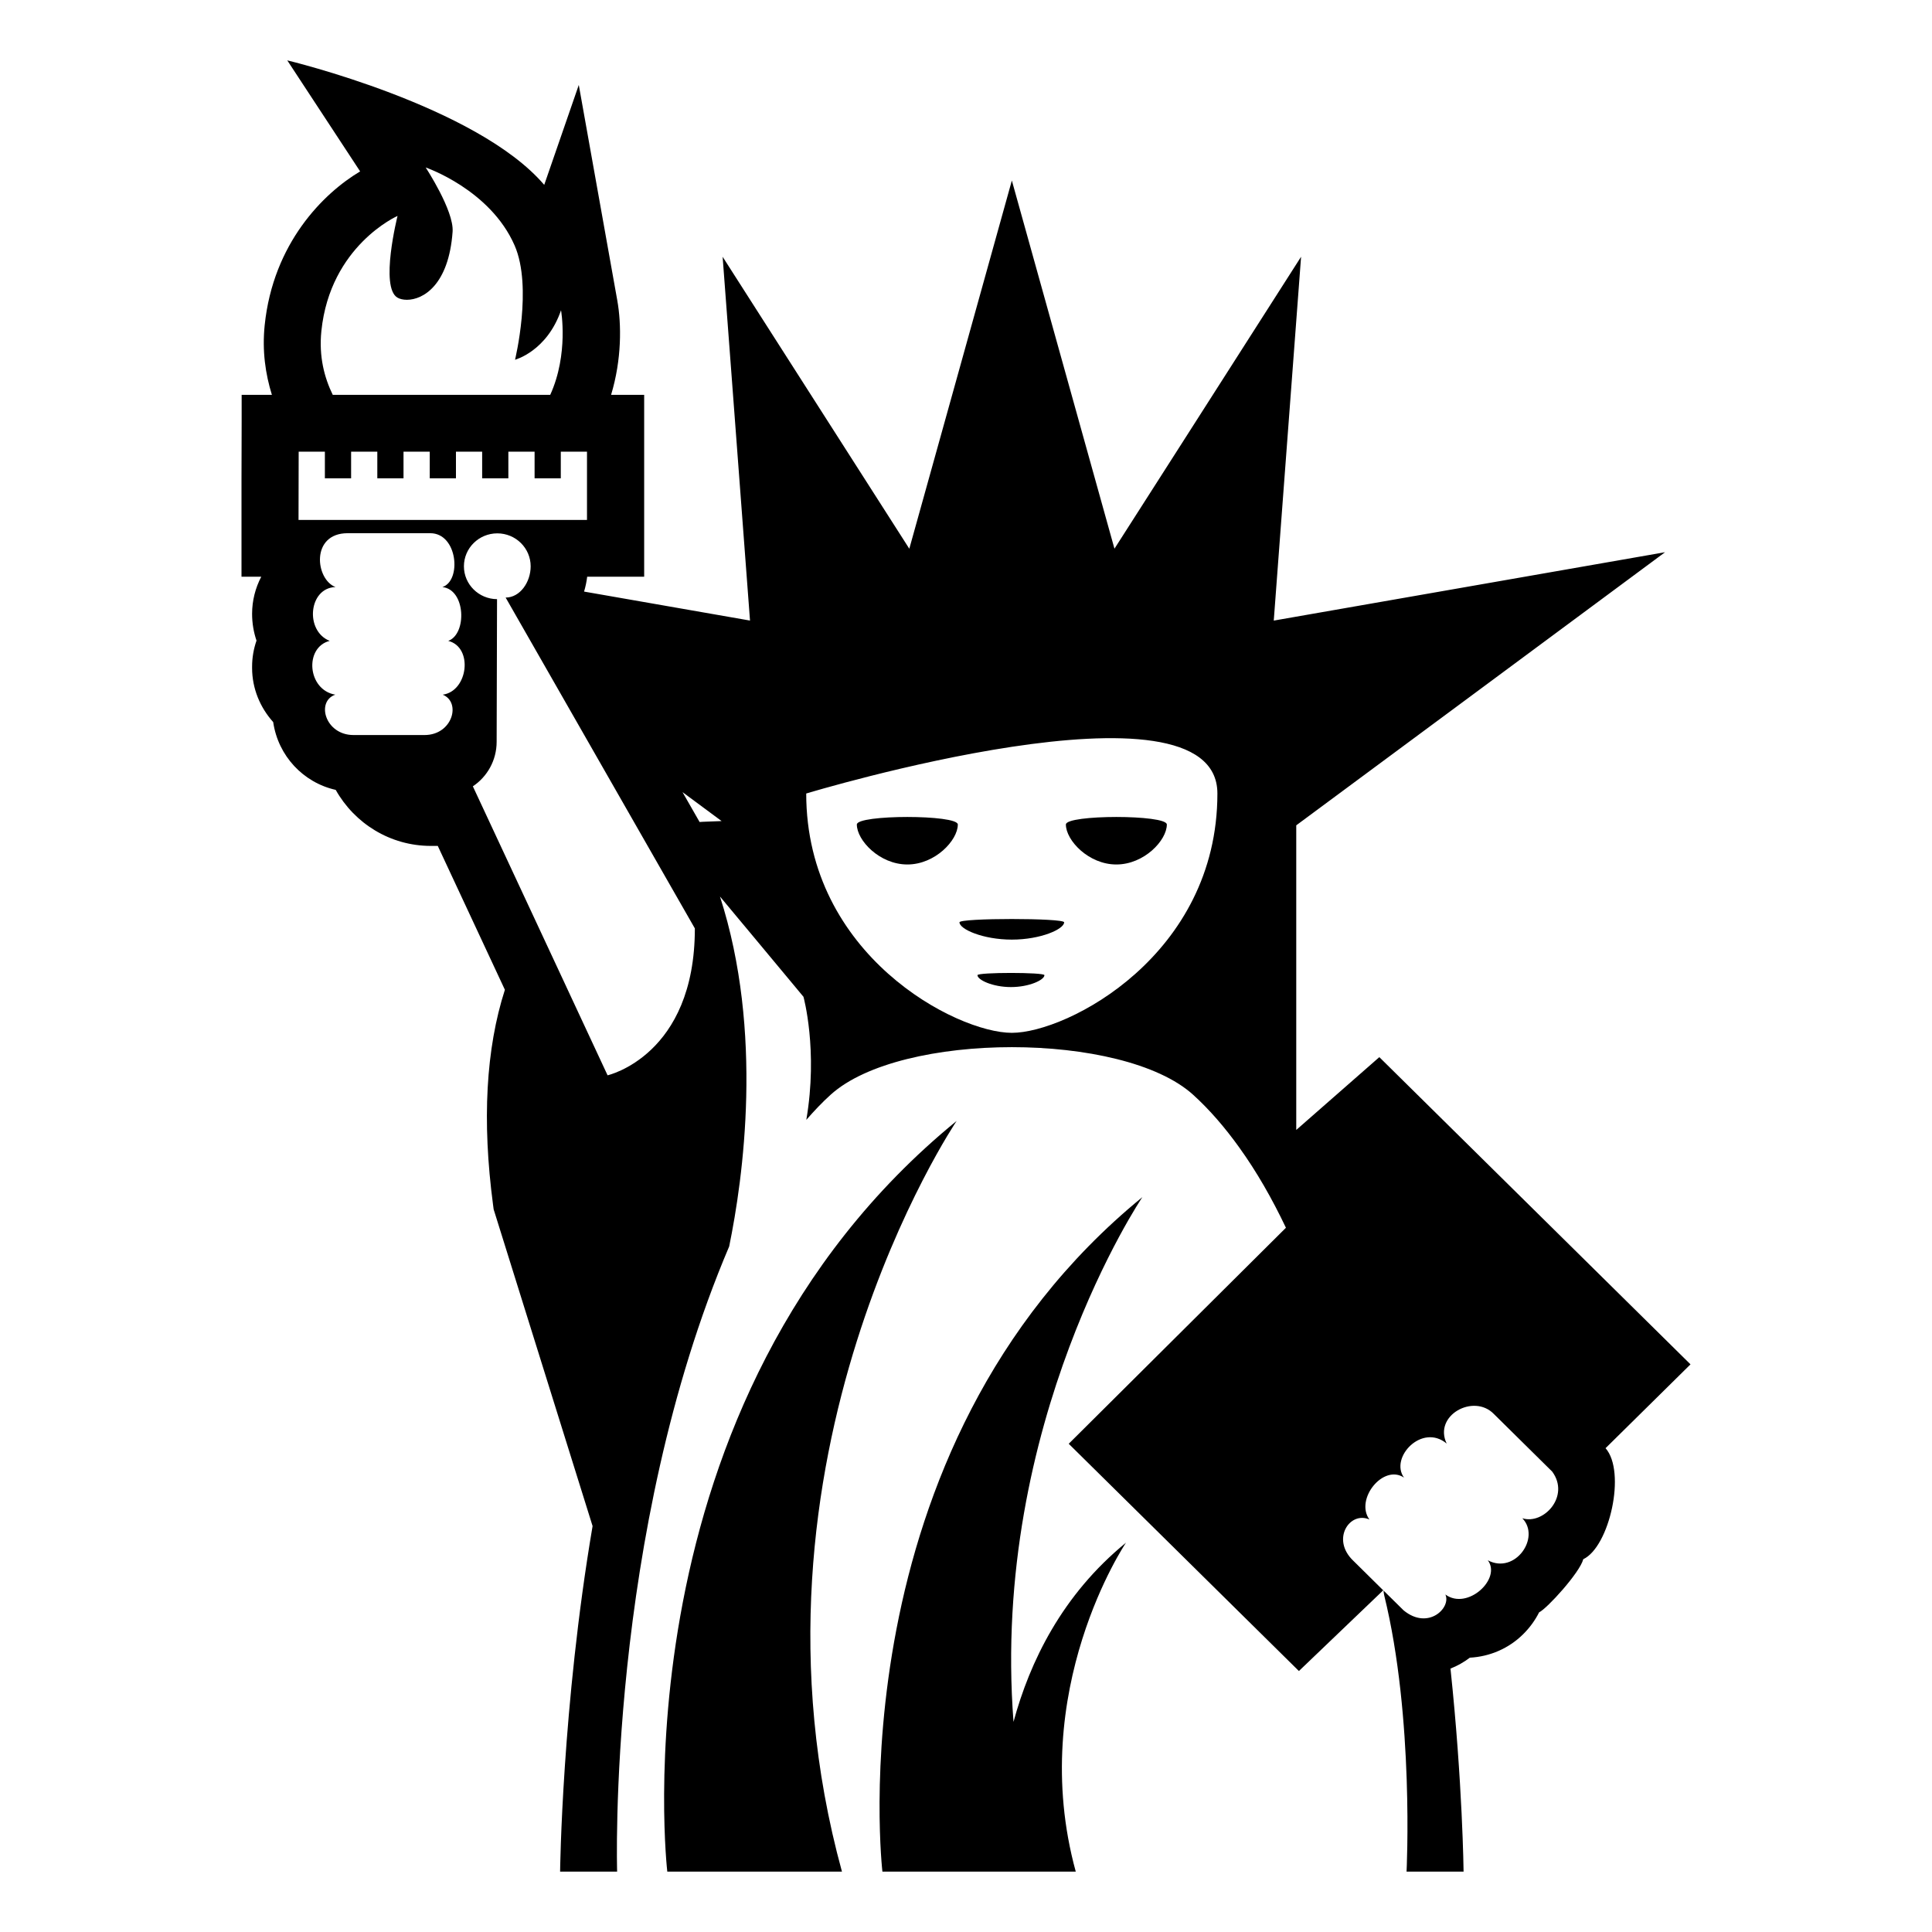 <svg xmlns="http://www.w3.org/2000/svg" viewBox="0 0 64 64" enable-background="new 0 0 64 64"><path d="m33.574 57.039c-.763-9.927 4.268-17.382 4.268-17.382-10.239 8.364-8.611 22.343-8.611 22.343h3.869 1.331 1.205c-1.647-6 1.664-10.897 1.664-10.897-2.117 1.729-3.189 3.95-3.726 5.936"/><path d="M31.69,37.132C20.292,46.44,22.105,62,22.105,62h5.786C24.135,48.311,31.69,37.132,31.69,37.132z"/><path d="m31.784 30.553c0 .226.775.573 1.734.573.957 0 1.733-.348 1.733-.573.001-.146-3.467-.146-3.467 0"/><path d="m32.38 32.304c0 .154.497.394 1.109.394s1.109-.239 1.109-.394c.001-.099-2.218-.099-2.218 0"/><path d="m35.309 27.313c0 .522.748 1.324 1.671 1.324.924 0 1.673-.802 1.673-1.324-.001-.333-3.344-.333-3.344 0"/><path d="m28.384 27.313c0 .522.749 1.324 1.674 1.324.921 0 1.671-.802 1.671-1.324 0-.333-3.345-.333-3.345 0"/><path d="m56 45.196l-10.308-10.177-2.752 2.412v-10.091l5.825-4.312 6.392-4.735-7.845 1.371-5.117.894.344-4.587.561-7.466-4.035 6.314-2.147 3.357-1.579-5.666-1.82-6.53-1.818 6.53-1.579 5.667-2.148-3.359-4.036-6.312.562 7.464.345 4.587-5.117-.894-.38-.066c.048-.16.083-.325.103-.493h1.888v-6.024h-1.096c.355-1.172.347-2.338.205-3.131l-1.275-7.135-1.145 3.31c-2.242-2.627-8.512-4.124-8.512-4.124l2.414 3.678c-1.215.722-2.882 2.379-3.162 5.094-.088.856.026 1.621.239 2.308h-1.002v.882l-.005 1.882v3.261h.654c-.194.372-.303.789-.303 1.228 0 .31.051.608.146.888-.095.274-.146.564-.146.863v.001.045c.001.676.262 1.303.699 1.79.163 1.12.996 2.005 2.071 2.246.624 1.111 1.804 1.856 3.153 1.856h.228l2.223 4.766c-.629 1.953-.76 4.342-.393 7.115l.021.16.048.152 3.229 10.338c-1.016 5.981-1.076 11.447-1.076 11.447h1.889c0 0-.349-11.171 3.712-20.71.462-2.254 1.146-7.1-.305-11.592l.85 1.021-.367-.442 1.651 1.983.632.76c0 0 .49 1.768.094 4.077.26-.297.526-.581.809-.835 2.322-2.098 9.68-2.098 12.001 0 .555.502 1.063 1.096 1.534 1.752v.001c.573.795 1.084 1.689 1.544 2.656l-7.195 7.156 7.625 7.528 2.793-2.674-.991-.979c-.749-.713-.115-1.654.533-1.367-.485-.669.458-1.846 1.146-1.388-.48-.663.597-1.81 1.414-1.127-.448-.933.894-1.668 1.562-.981l1.934 1.91c.6.815-.285 1.77-.99 1.545.616.637-.239 1.871-1.143 1.393.461.611-.675 1.67-1.406 1.133.2.434-.566 1.197-1.384.525l-.665-.656c.007.051.008.102.021.151 1.001 4.06.742 9.16.742 9.16h1.889c0 0-.032-2.933-.434-6.726.229-.09.444-.211.641-.361.671-.037 1.292-.309 1.764-.775.22-.217.398-.463.531-.727.264-.127 1.347-1.314 1.463-1.76.867-.41 1.428-2.895.738-3.678l2.814-2.777m-45.354-34.231c.292-2.831 2.523-3.812 2.523-3.812s-.595 2.369 0 2.708c.075.043.184.07.31.07.532 0 1.387-.482 1.514-2.257.049-.695-.892-2.126-.892-2.126s2.137.727 2.947 2.585c.601 1.379.013 3.784.013 3.784s1.055-.279 1.524-1.639c0 0 .259 1.447-.358 2.802h-7.204c-.276-.566-.464-1.266-.377-2.115m-.752 3.997h.868v.882h.869v-.882h.868v.882h.868v-.882h.869v.882h.868v-.882h.868v.882h.868v-.882h.869v.882h.868v-.882h.868v2.261h-9.556l.005-2.261m4.772 8.05c.619.253.324 1.337-.603 1.337h-2.353c-.939 0-1.249-1.113-.603-1.337-.927-.158-1.031-1.569-.186-1.782-.831-.332-.697-1.758.193-1.783-.669-.254-.832-1.784.403-1.784h2.735c.912 0 1.045 1.575.403 1.784.774.084.818 1.555.194 1.783.835.212.657 1.667-.183 1.782m5.461 12.609l-1.36-2.918c-.001.001-.002.003-.003.006.001-.002.002-.005.003-.007l-3.103-6.654c.473-.315.788-.857.788-1.476l.013-4.724c-.605-.005-1.097-.489-1.097-1.088 0-.604.496-1.092 1.106-1.092.608 0 1.105.488 1.105 1.092 0 .52-.349 1.035-.829 1.035l5.463 9.553c.002-.001.003-.001.005-.002-.002 0-.003.001-.005.002l.805 1.407c.001 4.215-2.891 4.866-2.891 4.866m3.152-8.398c-.021.001-.056.003-.104.007l-.566-.99 1.295.959-.625.024m10.24 6.991c-1.841 0-6.812-2.578-6.812-7.928 0 0 13.621-4.125 13.621 0 0 5.35-4.969 7.928-6.809 7.928"/></svg>